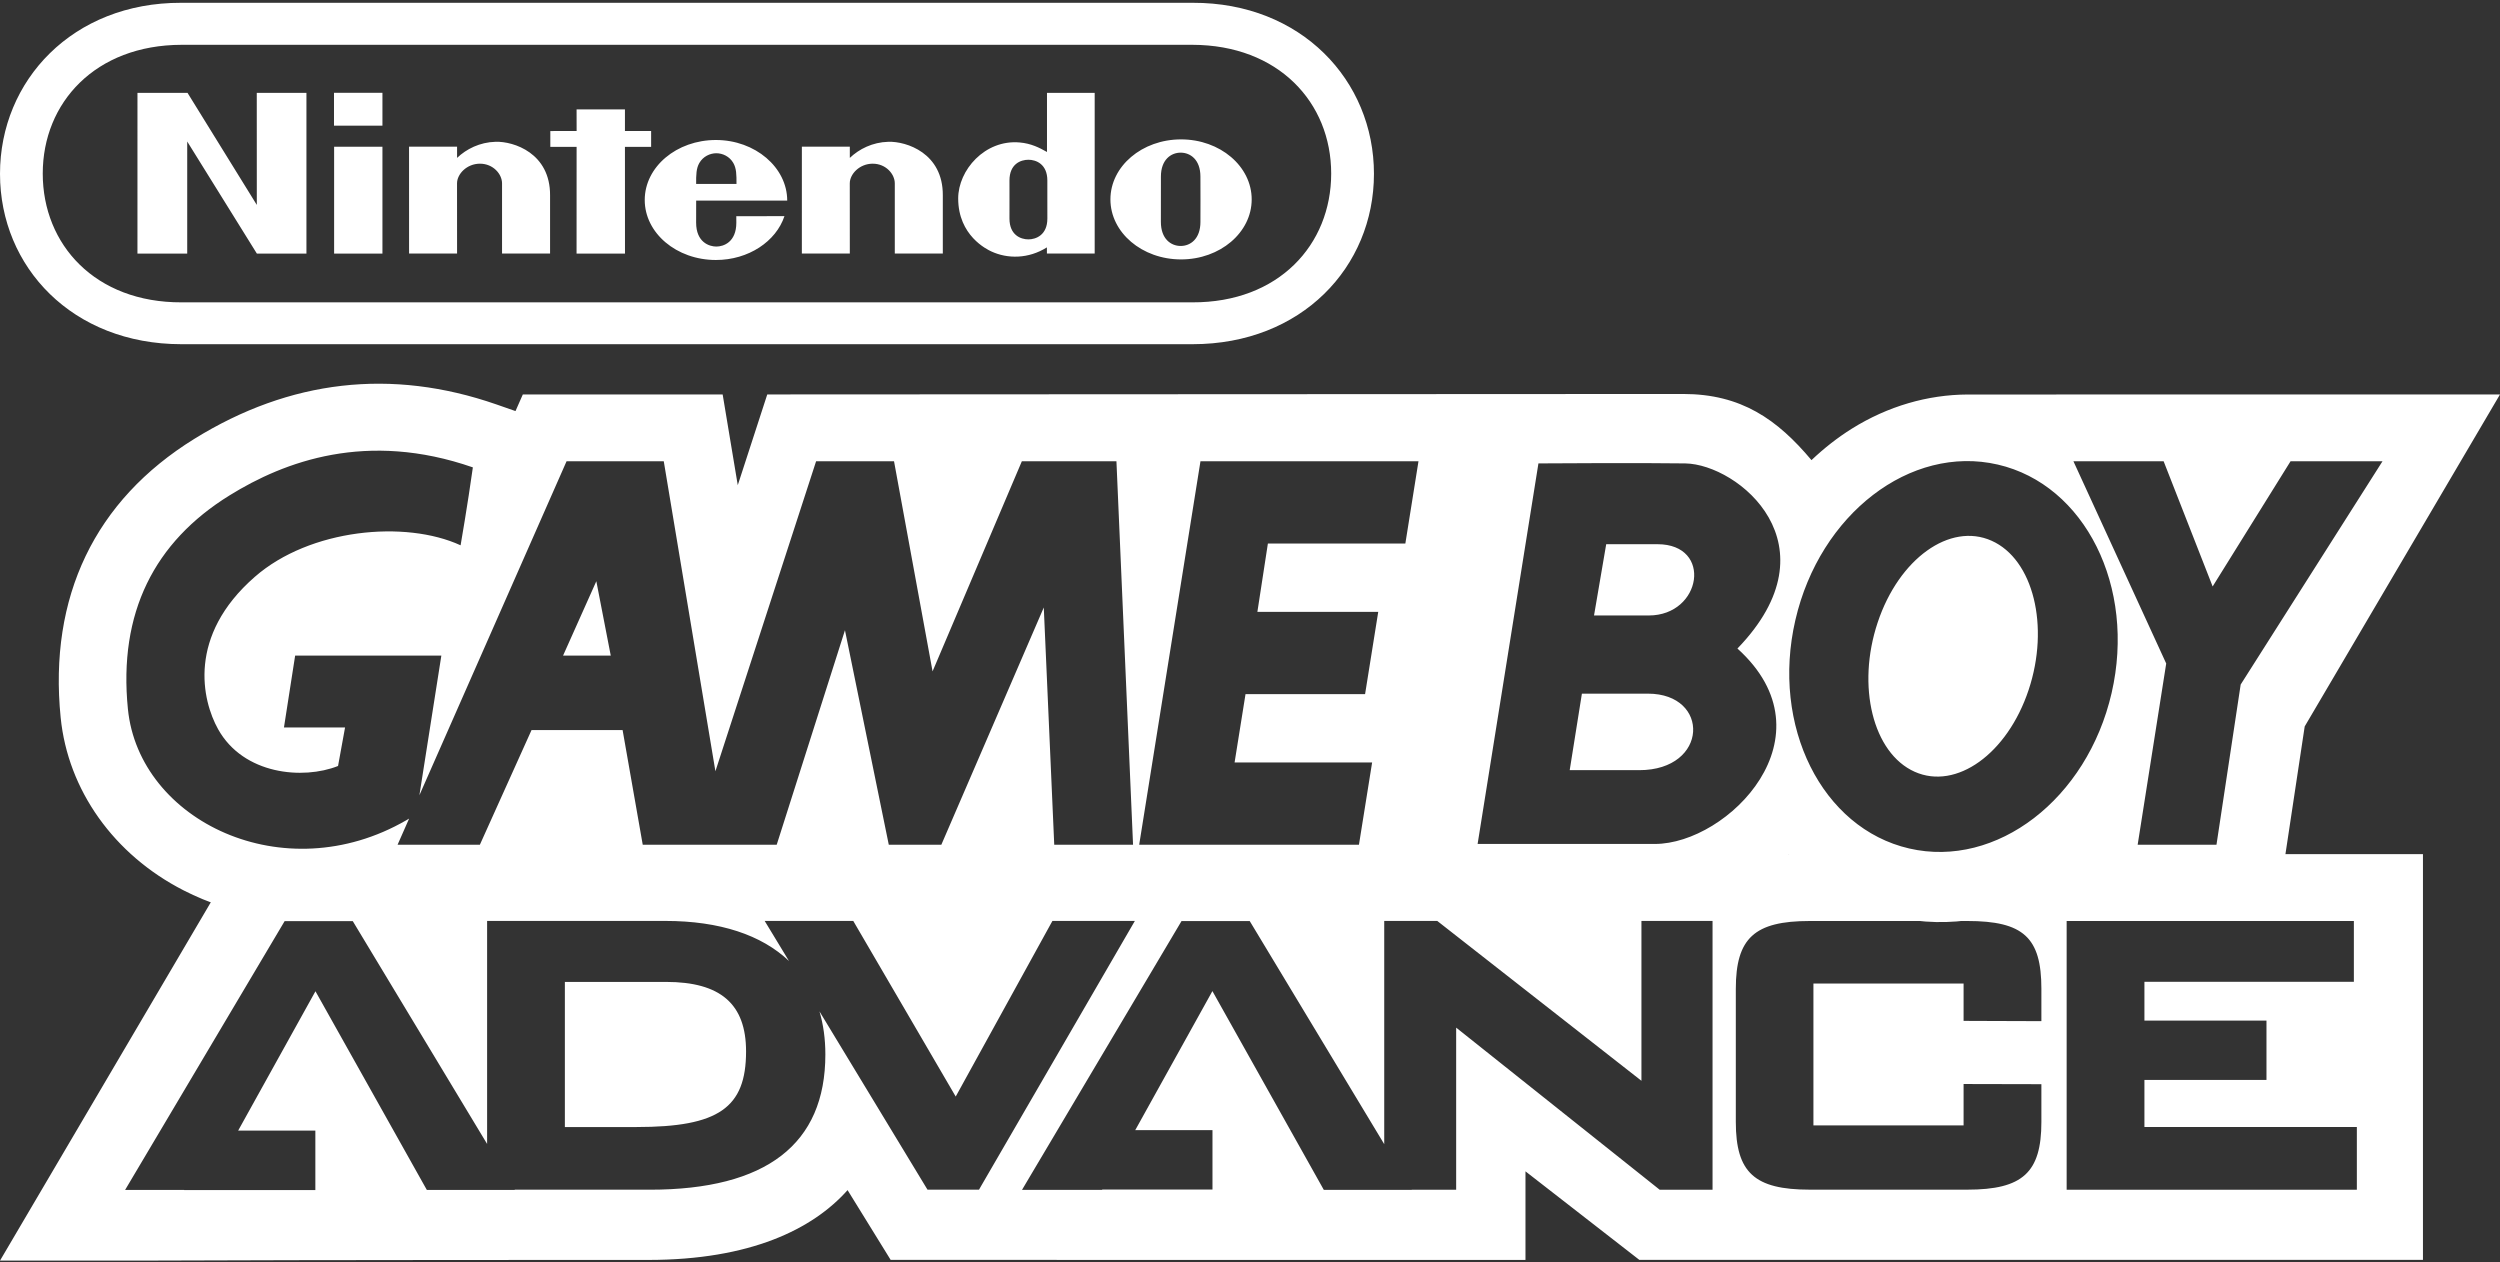 <?xml version="1.0" encoding="UTF-8" standalone="no"?><!DOCTYPE svg PUBLIC "-//W3C//DTD SVG 1.1//EN" "http://www.w3.org/Graphics/SVG/1.1/DTD/svg11.dtd"><svg width="100%" height="100%" viewBox="0 0 600 303" version="1.1" xmlns="http://www.w3.org/2000/svg" xmlns:xlink="http://www.w3.org/1999/xlink" xml:space="preserve" xmlns:serif="http://www.serif.com/" style="fill-rule:evenodd;clip-rule:evenodd;stroke-linejoin:round;stroke-miterlimit:2;"><rect x="0" y="0" width="600" height="303" fill="#333333" stroke="none"/><g id="nintendo_gameboy_advance"><g><path d="M0,302.55l57.51,-97.759l156.825,-0.129l14.838,25.604l13.405,-25.316l108.27,0.045l26.878,21.064l0,-21.064l203.783,-0l-0,97.379l-188.065,0l-27.33,-21.25l0,21.262l-152.343,-0.012l0,0.023l-10.354,-16.767c-8.352,9.379 -23.32,16.756 -47.852,16.756c-0,-0 -78.988,-0.028 -122.091,0.164l-33.474,-0Zm272.367,-81.527l-19.784,-0l-0.541,0.975l-22.672,41.175l-24.041,-41.208l-0.547,-0.942l-21.262,-0l1.743,2.87l4.089,6.745c-6.554,-6.237 -16.603,-9.615 -29.67,-9.615l-42.777,-0l0,53.525l-31.683,-52.55l-0.553,-0.919l-16.361,0l-0.552,0.931l-36.043,60.727l-1.692,2.854l14.167,-0l-0,0.022l31.497,0l-0,-14.262l-18.532,-0l18.555,-33.449l26.196,46.73l0.541,0.959l21.109,-0l-0.034,-0.062l32.428,-0c27.956,-0 42.139,-10.918 42.139,-32.462c0,-3.739 -0.485,-7.19 -1.415,-10.332l25.378,41.886l0.553,0.908l12.356,-0l0.542,-0.948l35.219,-60.721l1.647,-2.837Zm59.848,-0l-0,53.576l-31.729,-52.629l-0.558,-0.919l-16.361,-0l-0.547,0.925l-36.043,60.727l-1.692,2.86l19.22,-0l0.045,-0.068l26.445,-0l-0,-14.263l-18.538,0l18.521,-33.369l26.19,46.73l0.541,0.97l21.115,-0l-0.017,-0.034l10.671,-0l-0,-38.897l48.32,38.485l0.513,0.412l12.7,-0l0,-64.506l-17.065,-0l-0,38.366l-48.495,-37.966l-0.513,-0.4l-12.723,-0Zm163.78,0.017l-0,64.489l69.649,-0l0,-15.041l-50.982,-0l0,-11.302l29.292,0l0,-14.234l-29.292,-0l0,-9.317l50.266,0l0,-14.595l-68.933,-0Zm-23.839,-0l-37.819,-0c-13.27,-0 -17.742,4.105 -17.742,16.27l-0,31.96c-0,12.136 4.472,16.248 17.742,16.248l37.819,-0c13.287,-0 17.776,-4.112 17.776,-16.248l0,-9.057l-1.883,-0.012l-14.883,-0.034l-1.906,0l-0,9.932l-36.038,-0l0,-34.052l36.038,-0l-0,8.961l1.894,0.011l14.878,0.051l1.9,0.006l0,-7.766c0,-12.317 -4.32,-16.27 -17.776,-16.27Zm-319.377,49.448l-17.212,-0l-0,-34.83l24.256,-0c13.117,-0 19.231,5.307 19.231,16.687c-0,13.552 -6.633,18.143 -26.275,18.143Z" style="fill:#fff;fill-rule:nonzero;"/><path d="M546.306,219.573l-52.279,0l1.196,-7.557c-0.519,0.344 -1.032,0.717 -1.563,1.038c-12.046,7.54 -25.885,10.01 -38.941,7.004c-10.011,-2.312 -18.667,-7.652 -25.441,-15.012c-8.78,8.668 -20.624,14.347 -31.892,14.347l-256.715,0.18l-4.112,-23.421l-10.551,23.421l-42.799,0c-13.496,2.29 -27.076,0.305 -39.145,-5.882c-16.739,-8.555 -27.77,-24.07 -29.507,-41.479c-2.904,-28.976 8.2,-52.11 32.084,-66.886c22.953,-14.206 47.322,-16.992 72.452,-8.279l4.625,1.613l1.76,-3.993l47.959,0l3.626,21.775l7.078,-21.775l219.799,-0.113c13.969,0 22.609,6.108 30.815,15.876c2.994,-2.837 6.226,-5.38 9.683,-7.546c8.657,-5.408 18.238,-8.161 27.781,-8.2l127.781,-0.017l-46.874,79.68l-6.82,45.226Zm-66.841,-108.077c-20.956,-4.839 -42.708,11.86 -48.574,37.311c-5.882,25.441 6.356,49.984 27.313,54.829c20.957,4.844 42.709,-11.855 48.58,-37.301c5.871,-25.44 -6.362,-50 -27.319,-54.839Zm-234.219,-0.795l-21.43,50.423l-9.249,-50.423l-18.701,-0l-24.166,74.397l-12.396,-74.397l-23.326,-0l-35.32,80.156l5.267,-33.511l-35.09,-0l-2.684,17.246l14.663,-0l-1.681,9.243c-8.409,3.35 -22.699,2.092 -28.79,-8.831c-3.858,-6.92 -7.439,-22.379 8.82,-36.568c13.236,-11.561 36.145,-13.653 49.381,-7.563c-0,0 1.68,-9.671 2.944,-18.701c-25.424,-8.837 -45.179,-1.471 -58.41,6.729c-18.024,11.155 -26.698,28.153 -24.38,51.264c2.673,26.822 37.402,43.712 66.818,26.692c0.271,-0.158 0.474,-0.276 0.671,-0.395l-2.769,6.277l19.75,0l12.402,-27.527l21.853,0l4.834,27.527l32.151,0l16.383,-51.484l10.518,51.484l12.61,0l24.589,-56.943l2.51,56.943l18.915,0l-3.987,-92.038l-22.7,-0Zm285.788,30.047l-11.764,-30.047l-21.651,-0l22.271,48.54l-6.852,43.498l18.915,0l5.809,-38.451l34.041,-53.587l-22.068,-0l-18.701,30.047Zm-257.629,61.991l52.742,0l3.163,-19.75l-33.008,0l2.622,-16.394l28.695,-0l3.158,-19.75l-29.005,-0l2.521,-16.395l32.992,0l3.152,-19.749l-52.324,-0l-14.708,92.038Zm131.065,-91.52c-10.219,-0.169 -35.457,0 -35.457,0l0.209,0l-14.595,91.328l42.539,0c17.523,0 43.138,-25.818 19.818,-46.899c23.98,-24.825 0.209,-44.214 -12.514,-44.429Zm82.395,54.378c-5.104,15.317 -17.353,24.098 -27.358,19.62c-9.999,-4.478 -13.975,-20.511 -8.866,-35.823c5.099,-15.317 17.342,-24.092 27.347,-19.615c10.005,4.467 13.981,20.512 8.877,35.818Zm-93.455,19.242l-16.682,0l2.927,-18.363l15.848,0c15.012,0 14.595,18.363 -2.093,18.363Zm-258.277,-27.493l7.985,-17.855l3.463,17.855l-11.448,-0Zm260.573,-9.633l-13.141,0l2.922,-17.105l12.305,0c13.349,0 10.637,17.105 -2.086,17.105Z" style="fill:#fff;fill-rule:nonzero;"/><rect x="127.364" y="187.983" width="17.764" height="25.383" style="fill:#fff;"/><rect x="219.702" y="208.613" width="17.764" height="25.383" style="fill:#fff;"/><rect x="368.291" y="208.613" width="17.764" height="25.383" style="fill:#fff;"/></g><path d="M286.167,72.563l-242.585,0c-20.726,0.071 -33.323,-13.84 -33.323,-30.905c0,-17.069 12.677,-30.867 33.323,-30.905l242.585,0c20.646,0.038 33.318,13.836 33.318,30.905c-0,17.065 -12.592,30.976 -33.318,30.905m0.118,-71.891l-242.821,0c-26,-0.061 -43.464,18.632 -43.464,41.043c-0,22.405 17.421,40.883 43.502,40.892l242.745,0c26.076,-0.009 43.502,-18.487 43.502,-40.892c0,-22.411 -17.468,-41.104 -43.464,-41.043m-118.445,38.447c0.906,-1.581 2.572,-2.337 4.079,-2.342c1.511,0.005 3.177,0.761 4.078,2.342c0.742,1.282 0.775,2.783 0.761,5.027l-9.683,-0c-0.018,-2.244 0.029,-3.745 0.765,-5.027m21.092,9.021c0,-7.951 -7.683,-14.54 -17.116,-14.54c-9.429,-0 -17.079,6.444 -17.079,14.399c-0,7.95 7.65,14.399 17.079,14.399c7.833,-0 14.436,-4.463 16.454,-10.522l-11.559,0.009c-0,-0 0.009,0.113 0.009,1.553c0,4.694 -3.083,5.736 -4.801,5.736c-1.708,-0 -4.848,-1.042 -4.848,-5.736c-0,-1.403 0.009,-5.294 0.009,-5.294c0,0 21.852,0.01 21.852,-0.004m24.278,-14.113c-3.839,0.108 -7.03,1.751 -9.255,3.867c-0.009,-0.633 0,-2.694 0,-2.694l-11.508,0.005l-0.004,25.649l11.512,-0c0,-0 -0.009,-15.756 -0.009,-16.849c-0,-2.234 2.346,-4.721 5.505,-4.721c3.163,-0 5.299,2.487 5.299,4.721l-0,16.849l11.526,-0c0,-0 -0.004,-12.151 0,-13.958c0.066,-10.156 -8.734,-12.996 -13.066,-12.869m-94.264,0c-3.834,0.108 -7.03,1.751 -9.25,3.867c-0.01,-0.633 -0,-2.694 -0,-2.694l-11.527,0.005l0.009,25.649l11.518,-0c-0,-0 -0.01,-15.756 -0.01,-16.849c0,-2.234 2.347,-4.721 5.505,-4.721c3.159,-0 5.299,2.487 5.299,4.721l0,16.849l11.527,-0c-0,-0 -0.014,-12.151 -0,-13.958c0.061,-10.156 -8.739,-12.996 -13.071,-12.869m132.416,13.873c-0,0 0.004,2.905 0.004,4.553c0,3.961 -2.745,4.998 -4.552,4.998c-1.84,0 -4.543,-1.037 -4.543,-4.998c-0,-1.361 0.005,-4.562 0.005,-4.562c-0,-0 -0.005,-3.257 -0.005,-4.571c-0,-3.971 2.703,-4.98 4.548,-4.98c1.802,0 4.543,1.009 4.543,4.98l-0,4.58Zm-0.085,-11.423c-1.849,-1.042 -3.811,-2.046 -6.561,-2.286c-8.359,-0.737 -14.751,6.655 -14.751,13.428c0,8.926 6.895,12.23 7.937,12.719c3.904,1.816 8.912,1.82 13.352,-0.967c-0,0.239 0.005,1.483 0.005,1.483l11.465,-0l0,-38.565l-11.447,0l0,14.188Zm36.828,16.783c0,4.088 -2.417,5.773 -4.74,5.773c-2.328,-0 -4.754,-1.685 -4.754,-5.773c-0,-1.553 0.005,-5.533 0.005,-5.533c-0,-0 0.004,-3.792 0.004,-5.351c0,-4.064 2.431,-5.739 4.74,-5.739c2.319,-0 4.741,1.675 4.741,5.739c-0,1.559 -0,4.431 0.014,5.463c-0,0.061 -0.01,3.877 -0.01,5.421m-4.651,-19.806c-9.363,0 -16.952,6.454 -16.952,14.404c0,7.955 7.589,14.404 16.952,14.404c9.363,-0 16.952,-6.449 16.952,-14.404c0,-7.95 -7.589,-14.404 -16.952,-14.404m-203.293,-3.294l11.625,-0l0,-7.885l-11.625,0l-0,7.885Zm0.028,30.698l11.597,0l0,-25.648l-11.597,-0l0,25.648Zm76.083,-25.601l-0,-3.816l-6.285,0l0,-5.186l-11.606,0l0.009,5.191l-6.312,0.004l-0,3.807l6.308,-0l-0.01,25.601l11.621,0l-0.01,-25.601l6.285,-0Zm-94.635,13.929l-16.629,-26.897l-12.014,0l-0.005,38.569l11.944,0l0,-26.897l16.713,26.897l11.902,0l0,-38.569l-11.921,0l0.01,26.897Z" style="fill:#fff;fill-rule:nonzero;"/></g></svg>